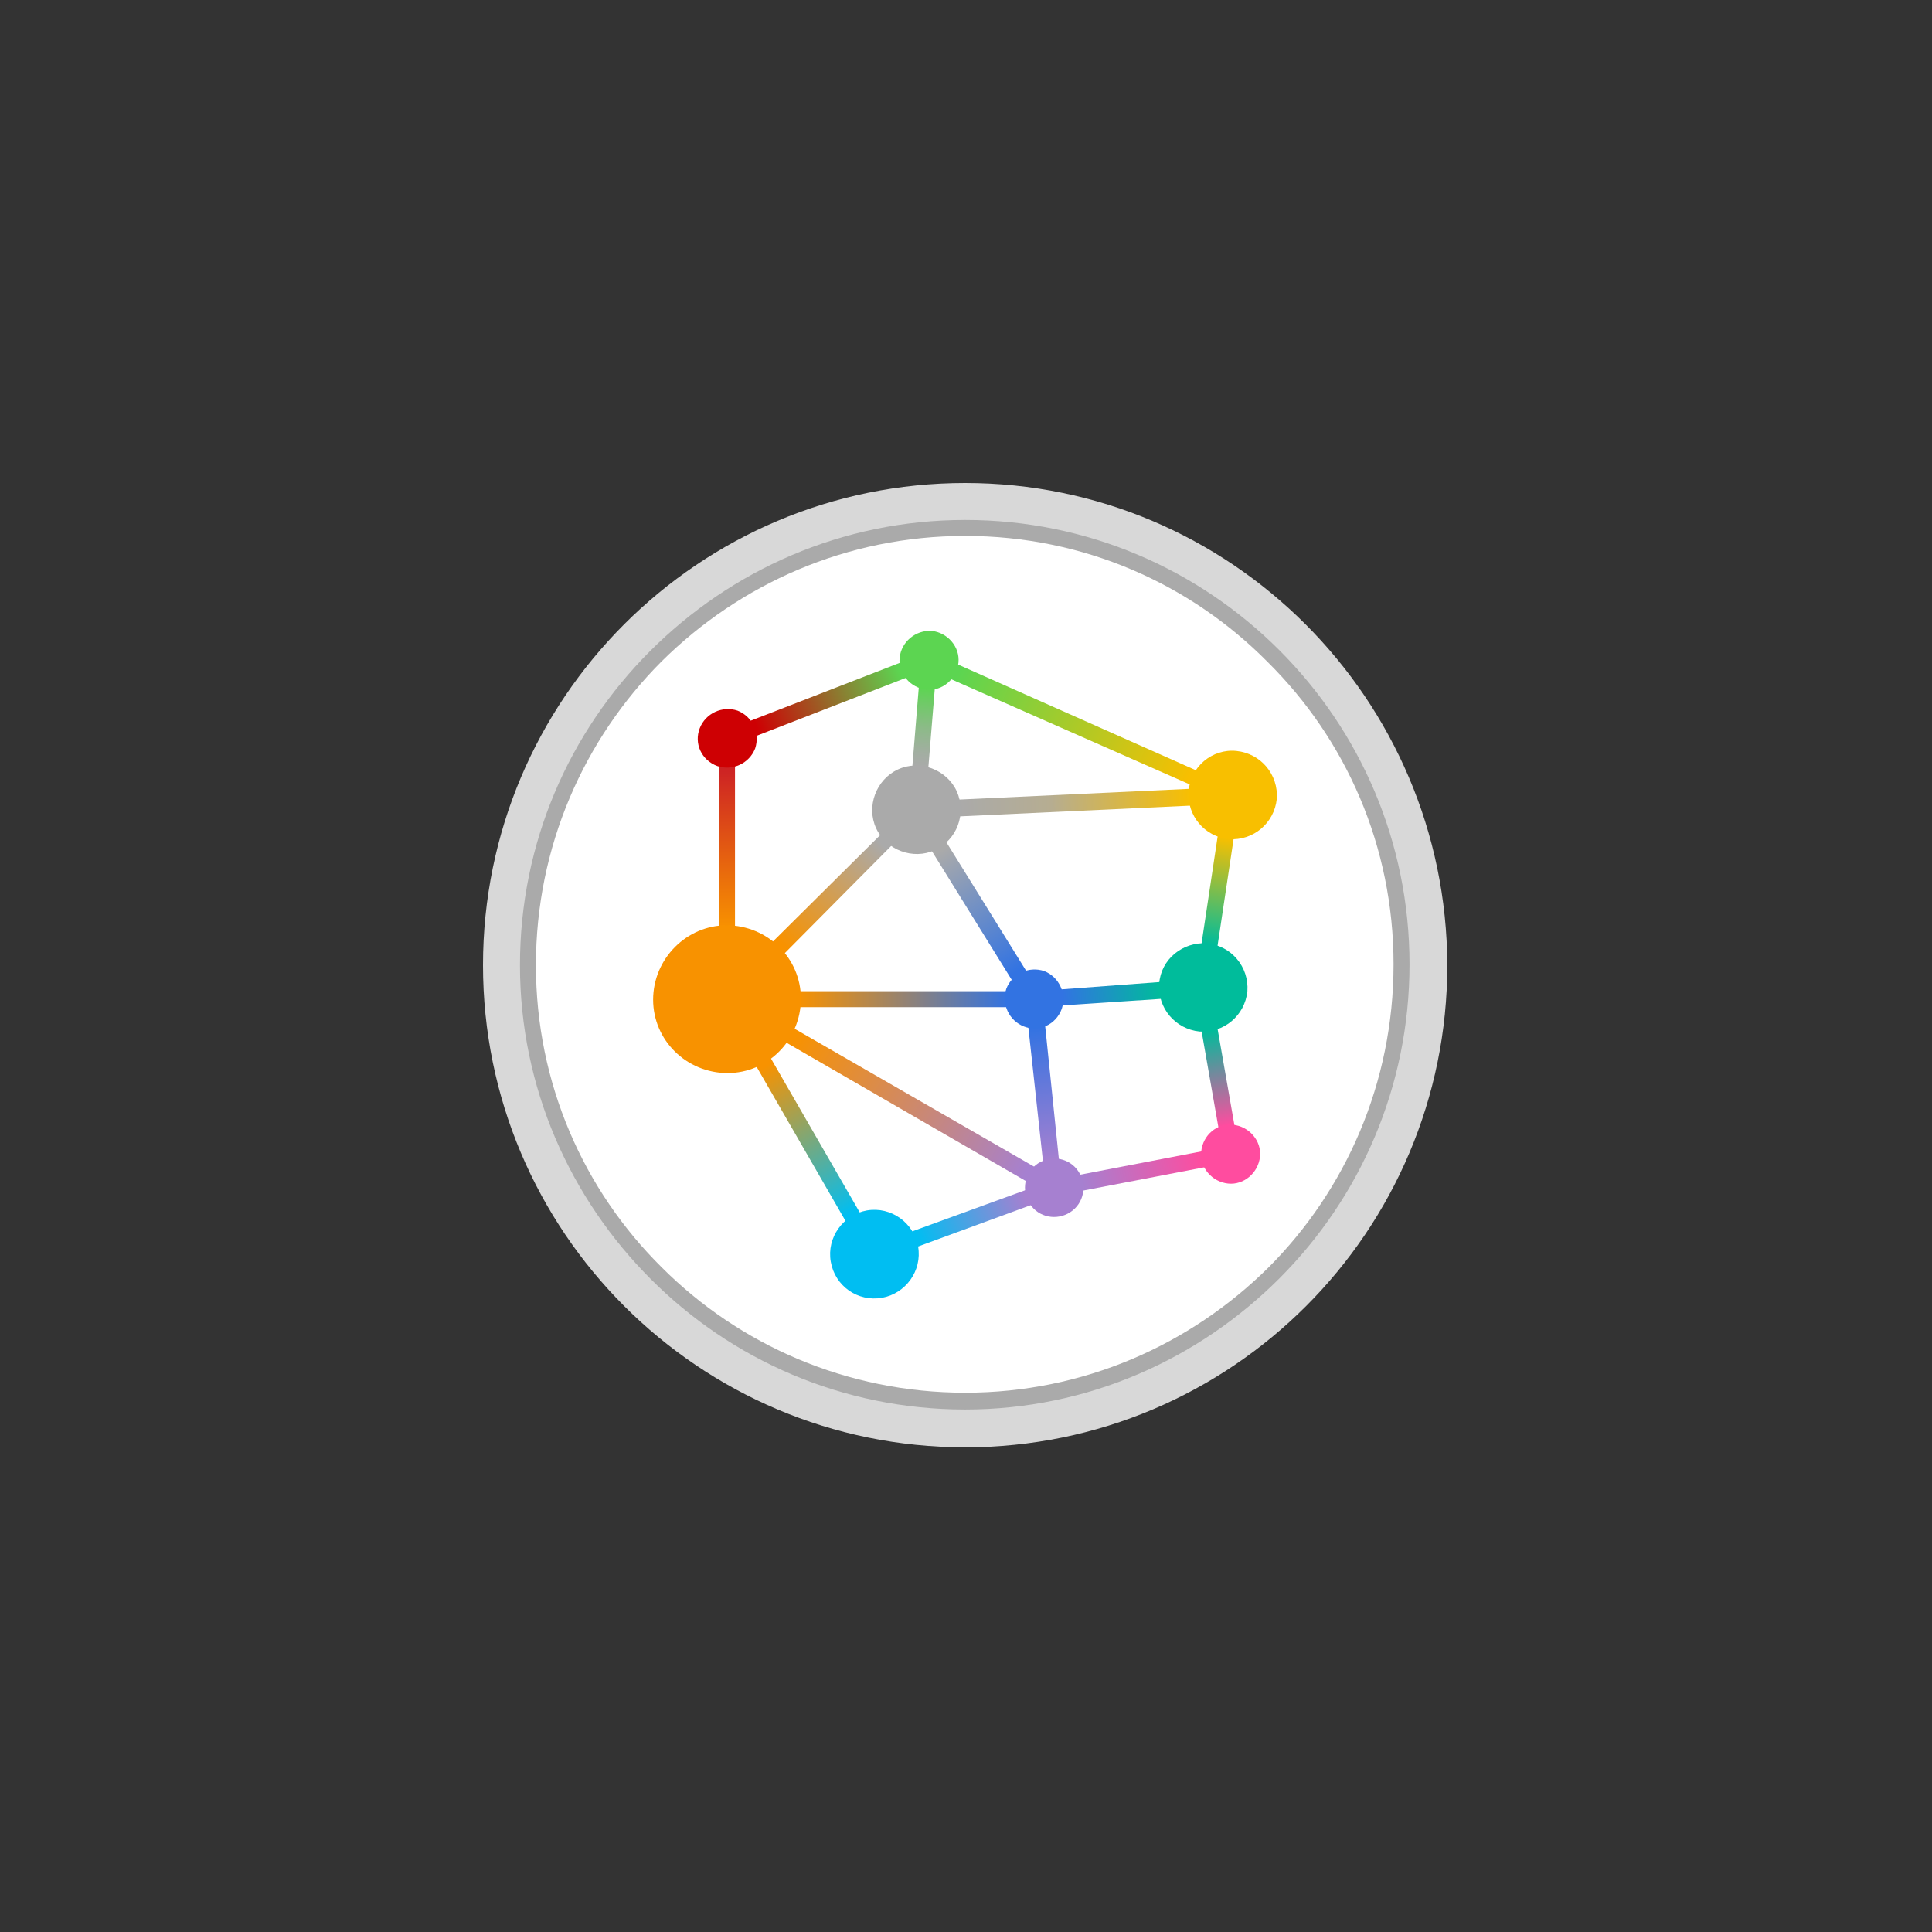 <svg width="400" height="400" viewBox="0 0 400 400" fill="none" xmlns="http://www.w3.org/2000/svg">
<rect x="0" y="0" width="400" height="400" fill="#333333" stroke="none"/>
<g clip-path="url(#clip0_3678_2124)">
<path d="M199.826 100C144.696 100 100 144.696 100 199.826C100 254.957 144.696 299.652 199.826 299.652C254.957 299.652 299.652 254.957 299.652 199.826C299.478 144.696 254.783 100 199.826 100ZM199.826 290.087C149.913 290.087 109.391 249.565 109.391 199.652C109.391 149.739 149.913 109.217 199.826 109.217C249.739 109.217 290.261 149.739 290.261 199.652C290.087 249.739 249.739 290.087 199.826 290.087Z" fill="#D8D8D8"/>
<path d="M199.826 107.652C225.217 107.652 248.174 117.913 264.87 134.609C281.565 151.304 291.826 174.261 291.826 199.652C291.826 225.044 281.565 248 264.87 264.696C248.174 281.391 225.217 291.826 199.826 291.826C174.435 291.826 151.478 281.565 134.783 264.87C118.087 248.174 107.652 225.217 107.652 199.826C107.652 174.435 117.913 151.478 134.609 134.783C151.304 118.087 174.261 107.652 199.826 107.652Z" fill="#AAAAAA"/>
<path d="M262.435 137.043C246.435 120.87 224.348 110.957 199.826 110.957C175.304 110.957 153.217 120.87 137.043 136.87C120.87 153.044 110.957 175.304 110.957 199.826C110.957 224.348 120.87 246.435 137.043 262.435C153.043 278.435 175.304 288.348 199.826 288.348C224.348 288.348 246.435 278.435 262.609 262.435C278.609 246.435 288.522 224.174 288.522 199.652C288.522 175.13 278.609 153.043 262.435 137.043Z" fill="white"/>
<path d="M156.348 220.348L159.304 218.609L178.261 251.478L175.304 253.217L156.348 220.348Z" fill="url(#paint1_linear_3678_2124)"/>
<path d="M148.87 158.261H152.174V192.348H148.87V158.261Z" fill="url(#paint2_linear_3678_2124)"/>
<path d="M162.087 197.739L159.652 195.304L182.609 172.522L184.87 174.783L162.087 197.739Z" fill="url(#paint3_linear_3678_2124)"/>
<path d="M165.217 205.217H208.696V208.522H165.217V205.217Z" fill="url(#paint4_linear_3678_2124)"/>
<path d="M162.435 215.652L164 212.696L214.435 241.739L212.696 244.696L162.435 215.652Z" fill="url(#paint5_linear_3678_2124)"/>
<path d="M189.565 258.261L188.348 255.13L212.696 246.261L213.739 249.391L189.565 258.261Z" fill="url(#paint6_linear_3678_2124)"/>
<path d="M249.391 238.261L249.913 241.565L223.652 246.609L223.13 243.304L249.391 238.261Z" fill="url(#paint7_linear_3678_2124)"/>
<path d="M186.783 137.043L188 140.174L156.174 152.522L154.957 149.391L186.783 137.043Z" fill="url(#paint8_linear_3678_2124)"/>
<path d="M192.174 159.304L188.87 158.957L190.261 141.913L193.565 142.261L192.174 159.304Z" fill="url(#paint9_linear_3678_2124)"/>
<path d="M248 159.652L246.783 162.609L196.696 140.522L197.913 137.391L248 159.652Z" fill="url(#paint10_linear_3678_2124)"/>
<path d="M246.609 163.304L246.783 166.783L198.261 169.043L198.087 165.565L246.609 163.304Z" fill="url(#paint11_linear_3678_2124)"/>
<path d="M212.87 212.348L216.348 212L219.304 240.696L216 241.043L212.87 212.348Z" fill="url(#paint12_linear_3678_2124)"/>
<path d="M192.696 175.826L195.652 173.913L212.696 201.391L209.739 203.304L192.696 175.826Z" fill="url(#paint13_linear_3678_2124)"/>
<path d="M252.174 172.696L255.478 173.217L252 196.348L248.696 195.826L252.174 172.696Z" fill="url(#paint14_linear_3678_2124)"/>
<path d="M240.348 203.304L240.696 206.783L219.652 208.174L219.304 204.87L240.348 203.304Z" fill="url(#paint15_linear_3678_2124)"/>
<path d="M248.696 213.043L252 212.522L255.652 233.391L252.348 233.913L248.696 213.043Z" fill="url(#paint16_linear_3678_2124)"/>
<path d="M152 191.652C160.348 192.522 166.609 199.826 165.739 208.348C164.87 216.696 157.565 222.956 149.043 222.087C140.696 221.217 134.435 213.913 135.304 205.391C136.174 197.043 143.652 190.783 152 191.652Z" fill="#F89200"/>
<path d="M249.913 195.304C254.957 195.826 258.609 200.174 258.261 205.217C257.739 210.261 253.391 213.913 248.348 213.565C243.304 213.044 239.652 208.696 240 203.652C240.348 198.609 244.87 194.957 249.913 195.304Z" fill="#00BC9B"/>
<path d="M256 155.478C261.043 156 264.696 160.348 264.348 165.391C263.826 170.435 259.478 174.087 254.435 173.739C249.391 173.217 245.739 168.87 246.087 163.826C246.435 158.783 250.957 154.957 256 155.478Z" fill="#F8BF00"/>
<path d="M192.87 130.609C196.174 130.957 198.783 133.913 198.435 137.217C198.087 140.522 195.13 143.13 191.826 142.783C188.522 142.435 185.913 139.478 186.261 136.174C186.609 132.87 189.565 130.435 192.87 130.609Z" fill="#5CD551"/>
<path d="M255.304 232.87C258.609 233.217 261.217 236.174 260.87 239.478C260.522 242.783 257.565 245.391 254.261 245.044C250.957 244.696 248.348 241.739 248.696 238.435C249.043 234.957 252 232.522 255.304 232.87Z" fill="#FF4C9F"/>
<path d="M172 261.217C171.13 256.174 174.609 251.478 179.478 250.609C184.522 249.739 189.217 253.217 190.087 258.087C190.957 263.13 187.478 267.826 182.609 268.696C177.565 269.565 172.87 266.261 172 261.217Z" fill="#00BEF2"/>
<path d="M156.348 154.956C155.13 158.087 151.652 159.652 148.522 158.609C145.217 157.391 143.652 153.913 144.87 150.783C146.087 147.652 149.565 146.087 152.696 147.13C155.826 148.348 157.391 151.826 156.348 154.956Z" fill="#CE0003"/>
<path d="M193.565 176C189.043 178.087 183.478 176 181.391 171.478C179.304 166.957 181.391 161.391 185.913 159.304C190.435 157.217 196 159.304 198.087 163.826C200.174 168.522 198.087 173.913 193.565 176Z" fill="#AAAAAA"/>
<path d="M212 212.522C208.87 211.304 207.304 207.826 208.348 204.696C209.565 201.565 213.043 200 216.174 201.043C219.304 202.261 220.87 205.739 219.826 208.87C218.609 212.174 215.13 213.739 212 212.522Z" fill="#3273E2"/>
<path d="M213.565 249.739C211.478 247.13 211.826 243.304 214.435 241.217C217.043 239.13 220.87 239.478 222.957 242.087C225.043 244.696 224.696 248.522 222.087 250.609C219.478 252.696 215.652 252.348 213.565 249.739Z" fill="#A680D0"/>
</g>
<defs>
<linearGradient id="paint0_linear_3678_2124" x1="0" y1="400" x2="400" y2="400" gradientUnits="userSpaceOnUse">
<stop stop-color="#6BEFB7"/>
<stop offset="0.333" stop-color="#A08AEE"/>
<stop offset="0.661" stop-color="#F1BBF2"/>
<stop offset="1" stop-color="#FDFF9B"/>
</linearGradient>
<linearGradient id="paint1_linear_3678_2124" x1="158.526" y1="220.708" x2="176.141" y2="251.218" gradientUnits="userSpaceOnUse">
<stop stop-color="#F89200"/>
<stop offset="1" stop-color="#00BEF2"/>
</linearGradient>
<linearGradient id="paint2_linear_3678_2124" x1="150.522" y1="192.219" x2="150.522" y2="158.21" gradientUnits="userSpaceOnUse">
<stop stop-color="#F89200"/>
<stop offset="1" stop-color="#CC1F25"/>
</linearGradient>
<linearGradient id="paint3_linear_3678_2124" x1="161.972" y1="195.419" x2="182.67" y2="174.72" gradientUnits="userSpaceOnUse">
<stop stop-color="#F89200"/>
<stop offset="1" stop-color="#AAAAAA"/>
</linearGradient>
<linearGradient id="paint4_linear_3678_2124" x1="165.217" y1="206.87" x2="208.774" y2="206.87" gradientUnits="userSpaceOnUse">
<stop stop-color="#F89200"/>
<stop offset="1" stop-color="#3273E2"/>
</linearGradient>
<linearGradient id="paint5_linear_3678_2124" x1="164.435" y1="214.852" x2="212.396" y2="242.543" gradientUnits="userSpaceOnUse">
<stop stop-color="#F89200"/>
<stop offset="1" stop-color="#A680D0"/>
</linearGradient>
<linearGradient id="paint6_linear_3678_2124" x1="189.944" y1="256.385" x2="212.243" y2="248.1" gradientUnits="userSpaceOnUse">
<stop stop-color="#00BEF2"/>
<stop offset="1" stop-color="#A680D0"/>
</linearGradient>
<linearGradient id="paint7_linear_3678_2124" x1="249.071" y1="240.038" x2="224.005" y2="244.826" gradientUnits="userSpaceOnUse">
<stop stop-color="#FF4C9F"/>
<stop offset="1" stop-color="#A680D0"/>
</linearGradient>
<linearGradient id="paint8_linear_3678_2124" x1="186.379" y1="139.048" x2="156.617" y2="150.502" gradientUnits="userSpaceOnUse">
<stop stop-color="#5CD551"/>
<stop offset="1" stop-color="#CE0003"/>
</linearGradient>
<linearGradient id="paint9_linear_3678_2124" x1="190.53" y1="158.89" x2="191.904" y2="142.326" gradientUnits="userSpaceOnUse">
<stop stop-color="#AAAAAA"/>
<stop offset="0.184" stop-color="#A2AEA1"/>
<stop offset="0.484" stop-color="#8DBA89"/>
<stop offset="0.861" stop-color="#6ACD61"/>
<stop offset="1" stop-color="#5CD551"/>
</linearGradient>
<linearGradient id="paint10_linear_3678_2124" x1="246.283" y1="160.678" x2="198.382" y2="139.435" gradientUnits="userSpaceOnUse">
<stop stop-color="#F8BF00"/>
<stop offset="1" stop-color="#5CD551"/>
</linearGradient>
<linearGradient id="paint11_linear_3678_2124" x1="246.579" y1="165.045" x2="198.33" y2="167.301" gradientUnits="userSpaceOnUse">
<stop stop-color="#F8BF00"/>
<stop offset="0.6" stop-color="#B6AD91"/>
<stop offset="1" stop-color="#AAAAAA"/>
</linearGradient>
<linearGradient id="paint12_linear_3678_2124" x1="214.642" y1="212.485" x2="217.637" y2="240.605" gradientUnits="userSpaceOnUse">
<stop stop-color="#3273E2"/>
<stop offset="0.99" stop-color="#A680D0"/>
</linearGradient>
<linearGradient id="paint13_linear_3678_2124" x1="194.898" y1="176.062" x2="210.501" y2="201.168" gradientUnits="userSpaceOnUse">
<stop stop-color="#AAAAAA"/>
<stop offset="1" stop-color="#3273E2"/>
</linearGradient>
<linearGradient id="paint14_linear_3678_2124" x1="253.762" y1="173.451" x2="250.414" y2="195.58" gradientUnits="userSpaceOnUse">
<stop stop-color="#F8BF00"/>
<stop offset="1" stop-color="#00BC9B"/>
</linearGradient>
<linearGradient id="paint15_linear_3678_2124" x1="240.31" y1="205.058" x2="219.73" y2="206.498" gradientUnits="userSpaceOnUse">
<stop stop-color="#00BC9B"/>
<stop offset="0.99" stop-color="#3273E2"/>
</linearGradient>
<linearGradient id="paint16_linear_3678_2124" x1="250.5" y1="213.352" x2="253.851" y2="233.103" gradientUnits="userSpaceOnUse">
<stop stop-color="#00BC9B"/>
<stop offset="1" stop-color="#FF4C9F"/>
</linearGradient>
<clipPath id="clip0_3678_2124">
<rect width="200" height="200" fill="white" transform="translate(100 100)"/>
</clipPath>
</defs>
</svg>

